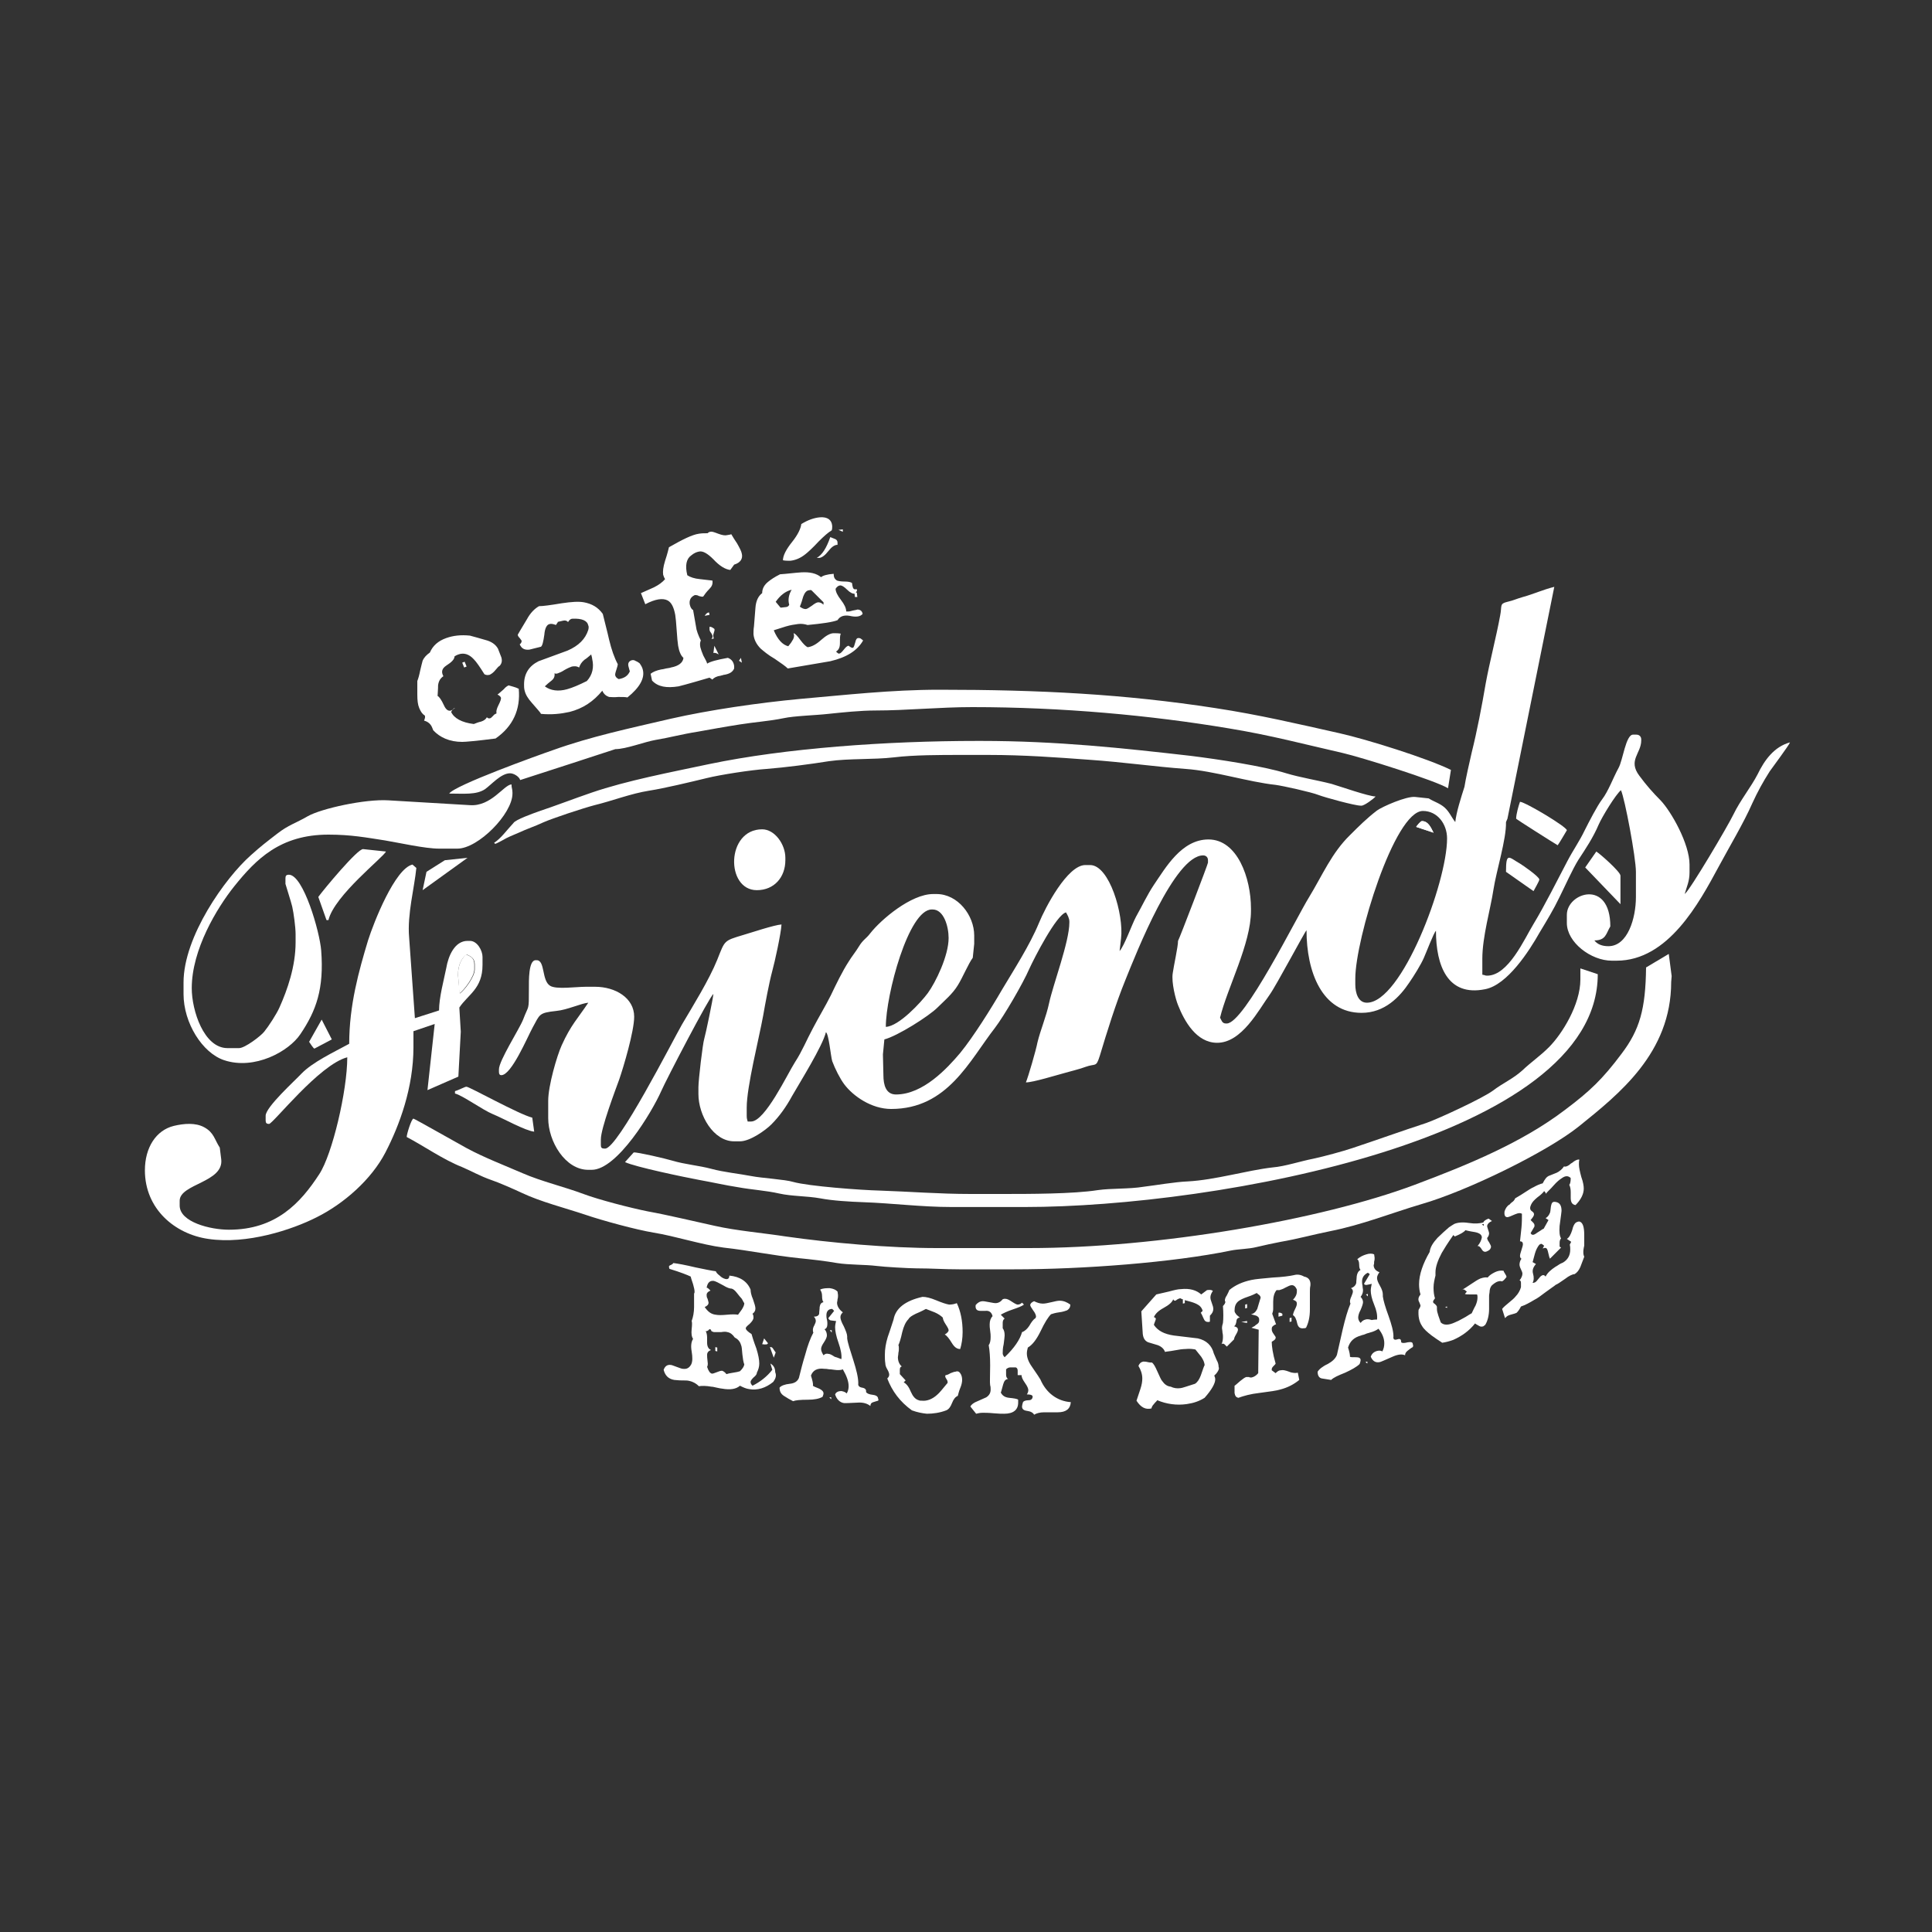 <?xml version="1.0" encoding="utf-8"?>
<!-- Generator: Adobe Illustrator 19.2.1, SVG Export Plug-In . SVG Version: 6.00 Build 0)  -->
<svg version="1.1" id="Layer_1" xmlns="http://www.w3.org/2000/svg" xmlns:xlink="http://www.w3.org/1999/xlink" x="0px" y="0px"
	 viewBox="0 0 400 400" style="enable-background:new 0 0 400 400;" xml:space="preserve">
<rect x="0" y="0" width="400" height="400" fill="#333333" stroke="none"/>
<style type="text/css">
	.st0{fill:#FFFFFF;}
</style>
<path class="st0" d="M159,278.1c-0.1,0.3-0.5,0.3-1.2,0.2l0.4-1.2L159,278.1L159,278.1z M160.6,280l-0.4,1.1l-0.8-2.2
	c0.1,0,0.1,0,0.2,0c0.2,0,0.4,0.2,0.5,0.4C160.4,279.8,160.6,280,160.6,280L160.6,280z M160.1,286.1c-1.6,1.3-3.3,1.8-5,1.5
	c-0.7-0.1-1.3-0.4-1.9-0.7c-0.8,0.7-2,0.9-3.7,0.6c-0.2,0-0.6-0.1-1.1-0.2c-0.5-0.1-0.8-0.2-1.1-0.2c-1.1-0.2-2-0.2-2.6-0.1
	c-0.5-0.5-1.1-0.9-2-1.1c-0.3-0.1-0.9-0.1-1.6-0.1c-0.7,0-1.2-0.1-1.5-0.1c-1.2-0.2-1.9-0.9-2.2-2.1c0.3-0.8,0.8-1.1,1.5-1
	c0.2,0,0.6,0.2,1.2,0.4s1,0.4,1.3,0.4c0.8,0.1,1.3-0.2,1.7-0.9c0.3-0.6,0.3-1.5,0.1-2.7c-0.2-1.1-0.1-2,0.3-2.6
	c-0.3-0.4-0.4-1.1-0.3-2c0.1-0.9,0.1-1.5,0-1.7c0.3-0.8,0.5-1.8,0.5-2.9c0-0.2,0-0.7,0-1.4c0-0.6,0-1,0-1.4c0.1-0.1,0.1-0.2,0.1-0.4
	c0-0.3-0.1-0.8-0.3-1.5c-0.3-0.9-0.5-1.5-0.5-1.6c-0.6-0.3-2.1-0.9-4.4-1.6c0-0.1-0.1-0.3-0.1-0.4c0-0.2,0.1-0.3,0.4-0.4
	c0.2-0.1,0.4-0.2,0.5-0.4c0.9,0.1,2.5,0.4,4.6,0.9c1.9,0.4,3.4,0.7,4.2,0.8c0.1,0.3,0.4,0.6,0.8,0.9c0.4,0.4,0.8,0.6,1.2,0.7
	c0.5,0.1,0.8-0.1,0.8-0.7c2.2,0.2,3.7,1.2,4.4,2.9c0,0.4,0.1,1.1,0.5,2c0.3,0.9,0.5,1.5,0.5,1.9c0,0.5-0.2,0.8-0.6,1.1
	c0.2,0.3,0.2,0.6,0.2,0.8c0,0.4-0.3,0.8-0.8,1.3c-0.5,0.4-0.8,0.7-0.8,0.9c0,0.3,0.4,0.7,1.2,1.2c0.1,0.4,0.4,1.4,1,3
	c0.4,1.3,0.6,2.3,0.6,3.1c0,0.7-0.2,1.3-0.5,1.9c0,0.3-0.2,0.6-0.7,1c-0.4,0.4-0.6,0.7-0.6,0.9c0,0.3,0.1,0.5,0.4,0.8
	c1.6-0.8,3-1.9,4.1-3.3l-0.4-1.3c0.7,0.4,1,1,1,1.8C160.8,284.8,160.6,285.4,160.1,286.1L160.1,286.1z M153.5,268.8
	c-0.1-0.1-0.4-0.4-1-1.2c-0.4-0.5-0.7-0.7-1-0.8c-0.4,0-1-0.2-1.8-0.7c-0.9-0.5-1.5-0.8-1.9-0.9c-0.8-0.1-1.3,0.3-1.5,1.4
	c0.2,0,0.4,0.2,0.8,0.6c-0.5,0.2-0.8,0.5-0.8,0.9c0,0.2,0,0.5,0.2,0.8c0.1,0.4,0.2,0.7,0.2,0.8c0,0.4-0.3,0.7-0.8,0.9
	c0.6,0.9,1.3,1.5,2.3,1.6c0.5,0.1,1.2,0.1,2.3,0c1-0.1,1.8-0.1,2.3,0c0.3-0.4,0.5-0.7,0.8-1.1c0.3-0.5,0.5-0.9,0.5-1.3
	C153.9,269.6,153.8,269.2,153.5,268.8L153.5,268.8z M154.1,282.5c-0.2-0.5-0.3-1.2-0.4-2.1c-0.1-1-0.1-1.6-0.3-2
	c-0.2-0.7-0.7-1.2-1.3-1.5c-0.4-0.6-0.9-1-1.5-1.1c-0.3-0.1-0.7-0.1-1.3,0c-0.6,0-1.1,0-1.4,0c-0.2,0-0.4-0.1-0.6-0.2
	c-0.1-0.3-0.2-0.4-0.3-0.4c-0.1,0-0.2,0-0.3,0.2c-0.2,0.1-0.3,0.2-0.4,0.2c-0.1,0-0.1,0-0.2,0c0.2,0.3,0.3,0.8,0.3,1.4
	c0,0.1,0,0.3,0,0.5c0,0.2,0,0.4,0,0.5c0,0.8,0.3,1.3,0.8,1.5c-0.5,0.2-0.8,0.5-0.8,1c0,0.3,0,0.7,0.1,1.4c0.1,0.6,0,0.9-0.1,1.1
	c0.3,0.9,0.6,1.3,1,1.4c0.2,0,0.5-0.1,1-0.3c0.5-0.2,0.8-0.3,1.1-0.3c0.3,0.1,0.6,0.3,0.9,0.7c0.3-0.1,0.7-0.2,1.4-0.3
	c0.7-0.1,1.1-0.2,1.4-0.3C153.7,283.4,154,283,154.1,282.5L154.1,282.5z M148.5,279.8l-0.4-0.1l0-0.8l0.4,0.1L148.5,279.8
	L148.5,279.8z M181.8,290c0,0-0.4,0.1-1,0.3c-0.4,0.1-0.6,0.4-0.6,0.8c-0.6-0.5-1.5-0.8-2.7-0.7c-1.6,0.1-2.5,0.1-2.7,0.1
	c-0.9-0.1-1.6-0.8-1.9-1.8c0.2-0.5,0.7-0.7,1.3-0.7c0.5,0.1,0.8,0.2,1.1,0.5c0.3-0.5,0.4-1,0.4-1.5c0-1-0.4-2.1-1.2-3.5
	c-0.4,0.2-1.1,0.2-1.8,0.1c-0.2,0-0.5-0.1-1-0.1c-0.5-0.1-0.8-0.1-1-0.1c-1.5-0.2-2.4,0.3-2.8,1.4c0.3,1,0.5,1.7,0.4,2.1
	c0.1,0.1,0.5,0.3,1.3,0.6c0.6,0.3,0.9,0.6,0.9,1c0,0.2-0.1,0.4-0.2,0.7c-0.7,0.4-1.7,0.6-3.1,0.6c-1.5,0-2.5,0.1-3,0.3
	c-0.6-0.3-1.3-0.7-1.9-1.1c-0.6-0.4-0.9-0.9-0.9-1.7c0.3-0.4,1.1-0.7,2.1-0.8c1-0.1,1.6-0.5,1.9-1.2c0.4-1.6,0.8-3.2,1.3-4.8
	c0.5-1.9,1.1-3.5,1.7-4.6c-0.1-0.2-0.1-0.4-0.1-0.6c0-0.2,0.1-0.6,0.3-0.9c0.2-0.4,0.3-0.7,0.3-0.9c0-0.3-0.1-0.6-0.4-0.9
	c0.6,0,1-0.2,1.1-0.6c0-0.5,0.1-0.9,0.1-1.4c0.1-0.6,0.3-0.9,0.8-1c-0.2-0.2-0.3-0.6-0.3-1.3c0-0.6-0.2-1-0.4-1.3
	c0.6-0.3,1.3-0.3,2-0.3c0.7,0.1,1.2,0.3,1.6,0.7c0,0.2,0.1,0.5,0.1,0.8c0,0.2,0,0.5-0.1,0.8c0,0.3-0.1,0.6-0.1,0.7
	c0,0.7,0.4,1.4,1.2,2c-0.3,0.3-0.5,0.6-0.5,1c0,0.4,0.2,1,0.7,1.9c0.4,0.9,0.7,1.6,0.7,2.1c0,0.1,0,0.3,0,0.4
	c0.1,0.9,0.6,2.4,1.3,4.6c0.6,1.9,1,3.5,1,4.7c-0.1,0.5,0.2,0.8,0.8,0.9c0.6,0.1,0.9,0.4,0.8,0.9c0.2,0.3,0.6,0.5,1.5,0.6
	c0.7,0.1,1,0.4,1,0.8C181.9,289.7,181.9,289.9,181.8,290L181.8,290z M172.1,289.7l-0.4-0.4l0.4,0L172.1,289.7L172.1,289.7z
	 M174.2,281.4c0.1-0.8-0.1-2-0.6-3.4c-0.5-1.4-0.7-2.5-0.7-3.2c0-0.4,0.1-0.9,0.2-1.3c0,0-0.3,0-0.9-0.1c-0.4,0-0.6-0.2-0.7-0.5
	l1.2-1.5l-0.4-0.4c-0.8,0-1.2,0.5-1.2,1.3c0,0.2,0,0.5,0.1,0.9s0.1,0.7,0.1,0.9c0,0.6-0.2,1-0.6,1.1c0.4,0.4,0.5,0.9,0.5,1.3
	c0,0.3-0.2,0.8-0.6,1.4c-0.4,0.6-0.6,1-0.6,1.4c0,0.4,0.2,0.8,0.5,1.3c0.3-0.3,0.6-0.4,1-0.3c0.3,0,0.7,0.2,1.3,0.6
	C173.5,281.1,173.9,281.3,174.2,281.4L174.2,281.4z M172.2,275.9l-0.4-0.5l0.4,0L172.2,275.9L172.2,275.9z M198.8,284.3
	c0.3,0.4,0.4,0.9,0.4,1.4c0,0.4-0.1,1-0.4,1.7c-0.3,0.7-0.4,1.3-0.5,1.6c-0.5,0.2-0.9,0.7-1.2,1.5c-0.3,0.8-0.7,1.3-1.2,1.5
	c-1.3,0.5-2.7,0.7-4,0.7c-1-0.1-2-0.3-3.1-0.7c-2.5-1.8-4.1-4-5.1-6.6c0.3-0.3,0.4-0.5,0.4-0.8c0-0.2-0.1-0.6-0.4-1.1
	c-0.3-0.5-0.4-0.9-0.4-1.2c-0.1-0.6-0.1-1.2-0.1-1.8c0-1.2,0.2-2.4,0.6-3.7c0.1-0.3,0.5-1.4,1.2-3.6c0.4-2.3,2.4-3.9,6-4.7
	c0.7,0,1.6,0.2,2.8,0.7c1.2,0.5,2.1,0.8,2.7,0.9c0.6,0,1.1-0.1,1.6-0.3c0.8,1.7,1.2,3.7,1.2,6c0,1.3-0.2,2.5-0.5,3.5
	c-0.7,0-1.2-0.4-1.7-1.2c-0.6-1-1.1-1.6-1.5-1.8c0.5-0.3,0.8-0.6,0.8-0.9c0-0.2-0.2-0.6-0.6-1.2c-0.4-0.6-0.6-1.1-0.6-1.4
	c-0.4-0.4-1-0.8-1.7-1.1c-0.6-0.2-1.2-0.5-1.8-0.7c-0.2,0.1-0.9,0.5-2.1,1c-0.8,0.4-1.3,0.7-1.5,1.1c-0.6,0.6-1,1.5-1.3,2.7
	c-0.3,1.4-0.6,2.3-0.8,2.7c0.1,0.2,0.1,0.4,0.1,0.7c0,0.2,0,0.5-0.1,0.9c0,0.4-0.1,0.7-0.1,0.9c0,0.8,0.3,1.5,0.8,1.9
	c-0.3,0.1-0.4,0.3-0.4,0.7c0,0.6,0,0.9,0,0.9l1.2,1.3l-0.4,0.4c0.6,0.3,1.1,1,1.5,2c0.4,0.9,0.9,1.5,1.6,1.7
	c0.2,0.1,0.4,0.1,0.7,0.1c1,0.1,2.1-0.3,3.1-1.2c0.5-0.4,1.2-1.3,2.2-2.5c0-0.2,0-0.4-0.2-0.7c-0.2-0.3-0.3-0.5-0.3-0.6
	c0-0.1,0-0.2,0.1-0.3c0.2,0,0.5-0.1,1-0.4c0.5-0.2,0.8-0.3,1-0.3C198.3,283.8,198.6,284,198.8,284.3L198.8,284.3z M221.7,290.3
	c-0.1,1.4-1,2.1-2.7,2.1c-0.3,0-0.7,0-1.4,0c-0.6,0-1.1,0-1.4,0c-0.9,0-1.6,0.2-2.1,0.5c-0.2-0.4-0.7-0.7-1.5-0.8
	c-0.7-0.1-1-0.4-1-0.9c0-0.2,0.1-0.6,0.2-0.9c0.1-0.2,0.5-0.4,1.2-0.4c0.5,0,0.8-0.3,0.8-0.8c-0.1-0.3-0.5-0.4-1.2-0.4
	c0.2-0.3,0.3-0.6,0.3-0.9c0-0.3-0.2-0.8-0.7-1.5c-0.5-0.7-0.7-1.2-0.7-1.6l-0.8,0c0,0.2,0-0.1,0-0.9c0-0.3-0.1-0.6-0.4-0.7
	c0.2,0-0.1,0-1.1,0c-0.4,0-0.7,0.2-0.9,0.4c0,0.4,0,0.7,0,1.1c0,0.4,0.1,0.7,0.4,0.9l0.4,0c-0.1,0-0.2,0-0.3,0
	c-0.6,0-0.9,0.4-1.1,1.1c-0.3,1-0.4,1.6-0.5,1.7c0.3,0.6,0.8,1,1.7,1.1c1,0.1,1.7,0.2,1.9,0.4c0,0.2,0,0.4,0,0.6
	c0,1.5-1,2.3-2.9,2.3c-0.5,0-1.2,0-2.2-0.1c-1-0.1-1.8-0.1-2.2-0.1c-0.6,0-1,0.1-1.4,0.2l-1.2-1.5c0.2-0.4,0.7-0.8,1.5-1.1
	c1.1-0.5,1.6-0.7,1.8-0.8c0.6-0.4,0.9-0.9,0.9-1.6c0-0.3,0-0.6-0.1-0.9c-0.1-0.6,0-2,0-4.1c0-1.7-0.1-3.1-0.3-4.2
	c0.3-0.4,0.4-1,0.4-1.7c0-0.3,0-0.7-0.1-1.3c-0.1-0.6-0.1-1-0.1-1.3c0-0.7,0.2-1.3,0.6-1.7c-0.2-0.8-0.7-1.2-1.5-1.1
	c-0.1,0-0.3,0-0.5,0c-0.2,0-0.4,0-0.5,0c-0.8,0-1.1-0.4-1-1.2c0.4-0.5,0.9-0.8,1.5-0.8c0.3,0,0.7,0.1,1.3,0.2c0.6,0.1,1,0.2,1.3,0.2
	c0.6,0,1.1-0.3,1.5-0.8c0.2-0.1,0.3-0.1,0.5-0.1c0.4,0,0.8,0.2,1.4,0.6c0.6,0.4,1,0.6,1.2,0.6c0.3,0,0.6-0.1,0.9-0.4l0.4,0.4
	c-0.4,0.3-1.1,0.6-2.3,1s-2,0.8-2.5,1.1l0.8,0.8c-0.3,0.2-0.4,0.5-0.4,0.9c0,0.4,0,0.7,0,1.1c0.3,0.4,0.4,0.9,0.4,1.5
	c0,0.3-0.1,0.9-0.2,1.8c-0.2,0.8-0.2,1.5-0.2,1.9c0,0.2,0.1,0.5,0.4,0.8c2-1.9,3.2-3.7,3.6-5.2c0.6-0.2,1.1-0.7,1.5-1.3
	c0.4-0.7,0.8-1.3,1.3-1.6c0-0.1,0.1-0.2,0.1-0.3c0-0.3-0.2-0.8-0.6-1.3c-0.4-0.6-0.6-0.9-0.6-1.1c0-0.3,0.3-0.6,0.8-0.8
	c0.6,0.3,1.2,0.5,1.8,0.5c0.4,0,1-0.1,1.8-0.3c0.8-0.2,1.3-0.3,1.7-0.3c0.8,0,1.5,0.3,2.2,0.8c0,0.5-0.2,0.9-0.7,1.2
	c-0.3,0.1-0.8,0.3-1.6,0.4c-0.8,0.1-1.4,0.3-1.7,0.4c-0.6,0.6-1.3,1.7-2.2,3.6c-0.8,1.6-1.6,2.7-2.6,3.3c-0.1,0.4-0.2,0.8-0.2,1.2
	c0,0.8,0.3,1.7,1,2.7c1.1,1.6,1.7,2.5,1.8,2.7C216.6,288.4,218.9,290.1,221.7,290.3L221.7,290.3z M245.3,269.8l-0.4,0.1l0-0.8
	l0.4-0.1L245.3,269.8L245.3,269.8z M251.8,284.4l-0.4,0.4c0.1,0.2,0.2,0.5,0.2,0.8c0,0.8-0.7,2.1-2.2,3.8c-1.1,0.7-2.3,1.1-3.7,1.3
	c-2.1,0.3-4.2,0-6.1-0.8c-0.2,0.3-0.5,0.5-0.7,0.8c-0.3,0.3-0.5,0.7-0.5,0.9c-1.2,0.3-2.2-0.2-3.1-1.6c0.3-0.8,0.5-1.6,0.8-2.4
	c0.3-0.9,0.4-1.6,0.4-2.2c0-0.9-0.3-1.8-0.8-2.6c0.2-0.5,0.5-0.8,1-0.9c0.2,0,0.5,0,0.9,0.1c0.4,0.1,0.7,0.1,0.9,0.1
	c0.4,0.3,0.7,0.9,1.1,1.8c0.5,1.1,0.8,1.8,1,2c0.5,0.7,1,1.1,1.8,1.2c0.6,0.3,1.3,0.4,2,0.3c0.3,0,1.4-0.4,3-0.9
	c0.5-0.3,0.9-0.9,1.2-1.7c0.5-1.4,0.7-2.1,0.8-2.1c0-0.6-0.3-1.2-0.7-1.8c-0.4-0.5-0.8-1-1.2-1.5c-0.5-0.1-1.2-0.2-2.1-0.1
	c-0.5,0-1.3,0.1-2.3,0.3c-1,0.2-1.6,0.2-1.9,0.3c-0.2-0.6-0.7-1.1-1.5-1.4c-0.7-0.2-1.3-0.4-2-0.6c-0.7-0.3-1-0.9-1.1-1.7l-0.3-4.7
	l3.1-3.5c0.5-0.1,1.3-0.3,2.6-0.6c1.1-0.3,1.9-0.5,2.5-0.5c1.8-0.2,3.2,0.2,4.2,1.1l1.2-0.9c0.7-0.1,1.1,0,1.2,0.2
	c-0.3,0.4-0.5,0.9-0.5,1.3c0,0.3,0.1,0.7,0.3,1.2c0.2,0.5,0.3,0.9,0.3,1.2c0,0.5-0.2,0.9-0.7,1.4l0,1.2c-0.1,0.1-0.2,0.1-0.4,0.1
	c-0.4,0-0.7-0.2-0.9-0.7c-0.3-0.7-0.5-1.1-0.6-1.2l0.4-0.4c-0.2-0.7-0.6-1.1-1.2-1.4c-0.4-0.2-0.9-0.4-1.7-0.6
	c-0.8-0.2-1.4-0.4-1.7-0.6c-0.2,0-0.4,0.1-0.6,0.2c-0.3,0.2-0.4,0.3-0.5,0.3c-0.2,0-0.3-0.1-0.4-0.3c-0.2,0.6-0.9,1.2-2,1.8
	c-1.1,0.6-1.7,1.2-2,1.9c0.3,0.1,0.4,0.2,0.4,0.4c0,0.1-0.1,0.3-0.2,0.6c-0.1,0.3-0.2,0.5-0.2,0.6c0.8,1.2,2.1,1.9,4.1,2.2
	c1.7,0.2,3.3,0.4,5,0.6c1.8,0.4,2.9,1.5,3.3,3.1c0.1,0.2,0.3,0.7,0.6,1.4c0.3,0.5,0.4,1,0.4,1.4
	C252.5,283.4,252.2,283.9,251.8,284.4L251.8,284.4z M267.4,273.6l-0.4,0.1l0-0.8l0.4-0.1L267.4,273.6L267.4,273.6z M265.5,272.4
	l-0.8,0.2l0-0.8c0.2-0.1,0.5,0,0.8,0.2L265.5,272.4L265.5,272.4z M258.2,270.8l-0.4,0.1l0-0.8l0.4-0.1L258.2,270.8L258.2,270.8z
	 M271.3,266.2c-0.1,0.4-0.1,0.9-0.1,1.4c0,0.4,0,1,0,1.7c0,0.8,0,1.4,0,1.8c0,1.6-0.3,2.8-0.8,3.8c-0.2,0.1-0.3,0.1-0.5,0.1
	c-0.7,0.1-1.1-0.2-1.3-0.9c-0.2-1-0.5-1.6-0.9-1.8c0-0.2,0.1-0.6,0.4-1.2c0.3-0.6,0.4-0.9,0.4-1.2c0-0.4-0.2-0.6-0.8-0.8
	c0.5-0.5,0.8-1.1,0.8-1.7c0-0.1,0-0.3,0-0.4c-0.3-0.7-0.7-1-1.2-0.9c-0.2,0-0.6,0.2-1.2,0.5c-0.5,0.3-0.9,0.4-1.2,0.5
	c-0.2,0-0.4,0-0.6,0c-0.5,0.6-0.7,1.4-0.7,2.4c0,0.2,0,0.4,0,0.8c0,0.3,0,0.6,0,0.7c0,0.4-0.1,0.7-0.2,1l0.8,2.2
	c-0.2,0-0.5,0.2-0.8,0.5c-0.1,0.2-0.1,0.4-0.1,0.5c0,0.3,0.1,0.6,0.4,1c0.3,0.4,0.5,0.7,0.4,0.8c0,0.3-0.3,0.5-0.8,0.8
	c0,0.9,0.2,2.4,0.8,4.5c0,0.1-0.2,0.3-0.5,0.6c-0.2,0.2-0.3,0.4-0.3,0.6c0,0.1,0,0.1,0,0.2l0.8,0.6c0.4-0.4,0.7-0.6,1.1-0.6
	c0.4-0.1,0.9,0,1.7,0.3c0.7,0.3,1.4,0.3,1.8,0.2l0.3,1.5c-1.1,0.9-2.4,1.6-4,2c-0.6,0.2-2,0.4-4.3,0.7c-1.8,0.2-3.2,0.6-4.3,1
	c-0.5-0.1-0.7-0.4-0.8-1c0-0.5,0-1,0-1.5c0.2-0.1,0.6-0.5,1.2-1c0.5-0.4,0.9-0.7,1.2-0.8c0.2,0,0.4,0,0.6,0c0.1,0.1,0.3,0.1,0.5,0.1
	c0.5-0.1,1-0.4,1.4-0.9l0.1-9l-1.5-0.4c0.5-0.3,0.8-0.4,0.8-0.5c0.3-0.2,0.6-0.4,0.7-0.6c0.1-0.2,0.1-0.4,0.1-0.6
	c0-0.4-0.2-0.6-0.6-0.8c-0.4-0.1-0.7-0.2-1.1-0.3c0.6-0.1,1-0.5,1.3-1.1c0.2-0.7,0.4-1.3,0.6-2c0-0.1,0.1-0.2,0.1-0.3
	c0-0.2-0.1-0.4-0.3-0.6c-0.2-0.1-0.4-0.3-0.5-0.4c-0.4,0.2-1,0.5-1.9,0.8c-0.9,0.3-1.5,0.6-1.9,0.9c-0.6,0.5-0.8,1.1-0.8,2
	c0,0.3,0.2,0.5,0.4,0.8c0.2,0.2,0.5,0.4,0.7,0.6c-0.4,0-0.7,0.3-0.7,0.7c-0.1,0.6-0.2,0.9-0.5,1.1c0.5,0.1,0.8,0.3,0.8,0.7
	c0,0.2-0.1,0.5-0.4,1c-0.3,0.5-0.4,0.8-0.4,1l-1.5,1.5c0,0-0.2-0.2-0.4-0.4c-0.2-0.2-0.3-0.2-0.5-0.2c-0.1,0-0.1,0-0.2,0.1
	c0.2-0.4,0.3-0.9,0.3-1.5c0-0.2,0-0.5-0.1-0.9c0-0.4-0.1-0.7-0.1-0.9c0-0.4,0.1-0.8,0.2-1.1c0.1-0.9,0.1-2.1,0-3.5
	c0.4-0.4,0.5-0.7,0.5-0.9c-0.1-0.1-0.1-0.2-0.1-0.3c0-0.2,0.1-0.6,0.4-1c0.3-0.6,0.5-1,0.5-1.1c1.2-1,2.7-1.7,4.6-2.1
	c0.9-0.2,2.4-0.3,4.4-0.5c2-0.1,3.5-0.3,4.4-0.5c0.7-0.2,1.4-0.1,2.1,0.3C271.1,264.5,271.4,265.3,271.3,266.2L271.3,266.2z
	 M258.2,273.9l-1.2-0.2l1.2-0.2L258.2,273.9L258.2,273.9z M292.5,278.9c0,0-0.4,0.2-1,0.7c-0.4,0.3-0.6,0.6-0.6,1
	c-0.6-0.3-1.5-0.2-2.6,0.3c-1.6,0.7-2.5,1.1-2.6,1.1c-0.9,0.2-1.5-0.2-1.9-1.1c0.2-0.6,0.6-1,1.3-1.2c0.4-0.1,0.8-0.1,1.1,0.1
	c0.3-0.6,0.4-1.1,0.4-1.7c0-1-0.4-2-1.2-3c-0.4,0.3-1,0.6-1.8,0.8c-0.2,0.1-0.5,0.1-0.9,0.3s-0.8,0.2-0.9,0.3
	c-1.5,0.4-2.3,1.2-2.7,2.5c0.3,0.9,0.4,1.5,0.4,1.9c0.1,0.1,0.5,0.1,1.3,0.1c0.6,0,0.9,0.2,0.9,0.6c0,0.2-0.1,0.5-0.2,0.8
	c-0.6,0.6-1.7,1.2-3,1.8c-1.5,0.6-2.4,1-2.9,1.5c-0.6-0.1-1.2-0.2-1.9-0.3c-0.6-0.1-0.9-0.6-0.9-1.4c0.3-0.5,1-1.1,2.1-1.6
	c0.9-0.5,1.6-1.1,1.9-1.9c0.4-1.8,0.8-3.6,1.2-5.3c0.5-2.1,1-3.9,1.6-5.3c-0.1-0.2-0.1-0.3-0.1-0.5c0-0.2,0.1-0.6,0.3-1
	c0.2-0.5,0.3-0.8,0.3-1c0-0.3-0.1-0.5-0.4-0.7c0.6-0.2,1-0.6,1.1-1.1c0-0.5,0.1-1,0.1-1.4c0.1-0.6,0.3-1,0.8-1.3
	c-0.2-0.1-0.3-0.5-0.3-1.1c0-0.6-0.2-1-0.4-1.1c0.6-0.5,1.2-0.8,1.9-1c0.6-0.2,1.2-0.2,1.6,0c0,0.2,0.1,0.5,0.1,0.7
	c0,0.2,0,0.5-0.1,0.8c0,0.3,0,0.6-0.1,0.7c0,0.7,0.4,1.2,1.2,1.5c-0.3,0.4-0.5,0.8-0.5,1.2c0,0.4,0.2,0.9,0.6,1.6
	c0.4,0.7,0.6,1.3,0.6,1.8c0,0.1,0,0.3,0,0.4c0.1,0.8,0.5,2.2,1.2,4.1c0.6,1.7,1,3.1,1,4.2c-0.1,0.6,0.2,0.8,0.8,0.6
	c0.6-0.2,0.8,0,0.8,0.6c0.2,0.2,0.6,0.2,1.4,0c0.7-0.1,1,0,1,0.4C292.6,278.5,292.6,278.7,292.5,278.9L292.5,278.9z M283.1,282.3
	l-0.4-0.3l0.4-0.1L283.1,282.3L283.1,282.3z M285.1,273.2c0.1-0.9-0.1-1.9-0.6-3.1c-0.5-1.2-0.7-2.2-0.7-2.9c0-0.4,0.1-0.9,0.2-1.4
	c0,0-0.3,0.1-0.9,0.2c-0.3,0.1-0.6,0-0.7-0.2l1.2-2l-0.4-0.3c-0.8,0.4-1.2,1-1.2,1.8c0,0.2,0,0.5,0.1,0.9c0,0.4,0.1,0.7,0.1,0.9
	c0,0.6-0.2,1-0.5,1.4c0.3,0.3,0.5,0.7,0.5,1.1c0,0.3-0.2,0.9-0.5,1.6c-0.4,0.7-0.5,1.3-0.5,1.6c0,0.4,0.2,0.8,0.5,1.1
	c0.3-0.4,0.6-0.6,1-0.7c0.3-0.1,0.7-0.1,1.3,0.1C284.5,273.2,284.9,273.2,285.1,273.2L285.1,273.2z M283.2,268.4l-0.4-0.4l0.4-0.1
	L283.2,268.4L283.2,268.4z"/>
<path class="st0" d="M311,265.3c-0.3-0.1-0.6-0.1-1.1,0.1c-0.4,0.2-0.8,0.5-1.1,0.8c-0.3,0.4-0.4,0.9-0.4,1.3c0,0.2-0.1,0.5-0.1,0.8
	c0,0.3,0,0.7,0,1.3c0,0.6,0,1.1,0,1.4c0,1.3-0.3,2.5-0.8,3.3c-0.1,0.1-0.3,0.2-0.4,0.3c-0.3,0.1-0.6,0.1-0.9-0.1s-0.6-0.3-0.8-0.5
	c-1.2,1.5-2.7,2.6-4.5,3.4c-0.8,0.3-1.6,0.5-2.3,0.6c-0.8-0.5-1.5-1-2.2-1.5c-0.9-0.7-1.6-1.3-2-2c-0.6-0.9-0.8-2-0.7-3.3
	c0.2-0.3,0.4-0.7,0.4-0.9c0,0-0.1-0.4-0.4-1c-0.1-0.4,0-0.8,0.4-1.3c-0.2-0.6-0.3-1.4-0.3-2.1c0-2,0.8-4.3,2.2-6.7
	c0.1-1,0.7-1.9,1.6-2.9c0.8-0.8,1.6-1.5,2.4-2.2c0.4-0.3,0.8-0.5,1.1-0.7c0.7-0.3,1.7-0.4,3-0.2c1.3,0.2,2.3,0.1,3-0.1
	c0.1-0.3,0.5-0.6,1.1-0.8l0.7,0.5c-0.7,0.3-1,0.7-1,1.1c0,0.1,0.1,0.4,0.2,0.7c0.1,0.3,0.2,0.6,0.2,0.7c0,0.3-0.1,0.7-0.4,1
	c0,0.2,0.1,0.5,0.4,0.9c0.2,0.4,0.4,0.7,0.4,0.9c0,0.3-0.2,0.7-0.7,0.9c-0.5,0.3-0.9,0.2-1.2-0.3c-0.3-0.5-0.6-0.8-0.9-0.7
	c0.6-0.7,0.8-1.3,0.9-1.8c0-0.5-0.4-0.9-1.4-1.1c-1.3-0.2-2-0.4-2-0.4c-0.3,0.4-1,0.8-2.2,1.3l-0.3-0.3c-1.2,1.7-2,3-2.4,3.7
	c-0.8,1.5-1.3,2.9-1.3,4c0,0.2,0,0.5,0,0.7c-0.2,0.8-0.4,1.6-0.4,2.5c0,0.9,0.1,1.6,0.3,2.2c-0.2,0.3-0.4,0.5-0.4,0.7
	c0,0.2,0.1,0.3,0.4,0.5c0.2,0.2,0.4,0.4,0.4,0.6c0,0.1,0,0.3,0,0.4c0,0.4,0.1,0.8,0.3,1.4c0.3,0.8,0.4,1.2,0.5,1.4
	c0.6,0.6,1.6,0.6,2.9,0c0.5-0.2,1.1-0.5,1.8-0.9c0.6-0.3,1.1-0.7,1.7-1c0.3-0.6,0.5-1.1,0.8-1.6c0.3-0.7,0.4-1.2,0.4-1.7
	c0-0.2,0-0.4-0.1-0.6c-0.2,0-0.6,0-1.3,0c-0.6,0-1,0-1.2-0.1l0.4-0.5c0,0-0.2-0.1-0.4-0.3c-0.1-0.1-0.3-0.2-0.5-0.1
	c-0.1,0-0.1,0.1-0.2,0.1c0.4-0.2,1-0.6,1.9-1.2c0.9-0.6,1.5-1,2-1.2c0.6-0.2,1.1-0.3,1.5-0.2c0.4-0.5,0.9-0.8,1.5-1.1
	c0.6-0.3,1.2-0.4,1.8-0.3c0,0.1,0.1,0.3,0.3,0.6c0.2,0.3,0.3,0.5,0.3,0.7C311.7,264.6,311.5,265,311,265.3L311,265.3z M299.6,270.8
	l-0.4-0.2l0.4-0.1L299.6,270.8L299.6,270.8z M307.2,253.8l0-0.4l-0.4,0.1L307.2,253.8L307.2,253.8z M328,260.2
	c-0.3,0.7-0.5,1.4-0.8,2.1c-0.3,0.7-0.7,1.2-1.2,1.5c-0.4,0-1.1,0.3-2,1c-1,0.7-1.6,1.1-1.9,1.2c-0.2,0.2-1,0.7-2.2,1.6
	c-0.9,0.7-1.6,1.2-2.2,1.5c-1,0.6-1.9,1.1-2.8,1.4c-0.3,0.6-0.6,1-0.9,1.3c-0.2,0.1-0.5,0.2-0.9,0.3c-0.4,0.1-0.7,0.2-0.9,0.3
	c-0.2,0.1-0.4,0.3-0.6,0.5l-0.6-1.9c0.3-0.4,0.8-0.8,1.4-1.3c0.6-0.5,1.1-0.9,1.4-1.3c0.5-0.5,0.9-1.2,1.1-1.9c0,0.2,0-0.1,0-0.9
	c0-0.3-0.1-0.5-0.3-0.5c0.4-0.5,0.6-1,0.6-1.4c0-0.2-0.1-0.5-0.3-0.9c-0.2-0.4-0.3-0.7-0.3-1c0-0.3,0.1-0.8,0.4-1.2
	c-0.2-0.1-0.3-0.3-0.3-0.6c0-0.2,0.1-0.6,0.3-1.2c0.2-0.6,0.3-1,0.3-1.2c0-0.4-0.2-0.6-0.6-0.6c0.1-0.9,0.2-1.9,0.3-2.8
	c0.1-1,0.1-2,0.1-2.9c-0.3-0.2-0.7-0.2-1.4,0.1c-0.9,0.4-1.4,0.6-1.6,0.6c-0.5,0-0.7-0.4-0.6-1.2c0.2-0.6,0.5-1.1,1-1.4
	c0.1,0,0.1-0.1,0.2-0.2c0.1-0.1,0.2-0.1,0.2-0.2c0.4-0.2,0.7-0.6,0.8-0.9c0.3-0.2,0.9-0.5,1.8-1.1c0.8-0.5,1.5-1,2-1.2
	c0.7-0.4,1.4-0.7,1.9-0.8c0.4-0.8,0.8-1.4,1.4-1.6c0.5-0.2,1-0.4,1.5-0.6c0.6-0.3,1.1-0.7,1.5-1.3c0.3,0.1,0.7,0,1.2-0.4
	c0.1-0.1,0.2-0.2,0.4-0.3c0.2-0.1,0.3-0.2,0.4-0.3c0.6-0.4,1-0.5,1.2-0.4c-0.1,0.3-0.1,0.6-0.1,1c0,0.6,0.2,1.5,0.5,2.6
	c0.4,1.1,0.5,1.9,0.5,2.4c0,1.1-0.6,2.3-1.7,3.4c-0.7-0.1-1-0.6-1-1.5c0-0.1,0-0.3,0-0.6c0-0.3,0-0.5,0-0.6c0-0.6-0.1-1.1-0.3-1.5
	c0.2-0.2,0.3-0.7,0.3-1.4c-0.5-0.5-1.1-0.5-1.8,0c-0.5,0.3-1.1,0.8-1.8,1.6c-0.5,0.6-1.1,1.1-1.6,1.7c0.1-0.2-0.1-0.4-0.3-0.6
	c-0.2,0.3-0.7,0.8-1.4,1.3c-0.6,0.5-1.1,1-1.3,1.5c-0.1,0.2-0.2,0.5-0.2,0.7c0,0.3,0.1,0.5,0.4,0.7c0.3,0.2,0.4,0.4,0.4,0.6
	c0,0.3-0.2,0.6-0.7,1.2c0.1,0.1,0.2,0.2,0.5,0.5c0.2,0.2,0.3,0.4,0.3,0.6c0,0.1,0,0.3-0.1,0.4l-0.7,1.2c0.2,0.4,0.5,0.5,1.1,0.1
	c0.1-0.1,0.3-0.2,0.6-0.4c0.3-0.2,0.5-0.3,0.6-0.4c0.2-0.1,0.3-0.2,0.4-0.2l1-1.8l-0.6-0.4c0.4-0.2,0.7-0.6,0.9-1.1
	c0.1-0.2,0.1-0.6,0.2-1.3c0.1-0.5,0.2-0.8,0.4-0.9c0.2-0.1,0.4-0.1,0.8,0c0.7,0.2,1,0.8,1,1.8c0,0-0.1,1-0.4,3.1
	c-0.1,1.3,0,2.1,0.3,2.6c-0.2,0.2-0.3,0.5-0.3,0.9c0,0.6,0,0.9,0,0.8l0.3,0.2l-2.3,2.3c-0.1-0.2-0.2-0.5-0.3-1
	c-0.1-0.5-0.2-0.8-0.3-1c-0.2-0.3-0.5-0.3-0.9-0.1l0.3-0.6c0,0-0.2-0.1-0.4-0.3c-0.2-0.1-0.3-0.1-0.4,0c-0.1,0-0.1,0.1-0.2,0.1
	c-0.4,0.5-0.7,1.1-0.9,1.8c-0.3,1-0.4,1.6-0.5,1.8l0.7,0.4c-0.6,0.7-0.8,1.3-0.6,2c0.2,0.7,0.2,1.4-0.1,1.9c0.2,0,0.3,0,0.5-0.1
	c0.2-0.1,0.4-0.3,0.7-0.7c0.3-0.4,0.5-0.6,0.7-0.7c0.3-0.2,0.6-0.1,0.8,0.2c0.4-0.8,1.1-1.4,2-2c0.2-0.1,0.5-0.3,0.8-0.5
	c0.3-0.2,0.6-0.3,0.8-0.4c1-0.6,1.5-1.5,1.5-2.7c0-0.3,0-0.6-0.1-1l0.3-0.6l-0.9-0.6c0.5-0.3,0.8-0.9,1.1-1.8
	c0.2-0.9,0.5-1.4,0.8-1.6c0.2-0.1,0.4-0.2,0.7-0.2c0.7,0.2,1,1.1,1,2.8c0,0.2,0,0.6,0,1.1c0,0.5,0,0.8,0,1.1
	C327.7,259.1,327.8,259.8,328,260.2L328,260.2z"/>
<path class="st0" d="M96.6,138l-0.5,0.2l-0.4-1l0.5-0.2L96.6,138L96.6,138z M107.4,142.6c0.4,4.3-1.2,7.8-4.8,10.3
	c-3.9,0.5-6.2,0.7-6.9,0.7c-2.6,0-4.6-0.9-6-2.4c-0.1-0.2-0.1-0.3-0.2-0.5c-0.3-0.8-0.9-1.3-1.7-1.5c0.2-0.5,0.3-0.9,0.1-1.1
	c-0.5-0.3-0.8-0.8-1.1-1.5c-0.3-0.7-0.4-1.6-0.4-2.8c0-0.9,0-1.8,0-2.8c0.2-0.5,0.4-1.2,0.6-2.2c0.2-0.9,0.4-1.6,0.5-2
	c0.3-0.7,0.8-1.2,1.5-1.7c0.6-1.4,1.7-2.4,3.4-3c1.4-0.5,3-0.7,4.9-0.5c1.1,0.3,2.2,0.6,3.2,0.9c1.2,0.3,2.1,0.9,2.6,1.8
	c0.2,0.6,0.5,1.2,0.7,1.8c0.2,0.7,0.1,1.3-0.4,1.8c-0.1,0-0.4,0.3-0.8,0.8c-0.4,0.5-0.8,0.8-1.2,1c-0.4,0.1-0.7,0.1-1.1-0.1
	c-1-1.6-1.7-2.6-2.2-3.1c-1-1.1-2.1-1.4-3.2-1c-0.3,0.1-0.5,0.2-0.8,0.4c0,0.6-0.6,1.2-1.7,1.9c-0.9,0.6-1.1,1.3-0.6,2.2
	c-0.6,0.4-1,1-1.1,1.9c0,0,0,0.8-0.1,2.2c0.3,0.1,0.8,0.8,1.3,1.9c0.4,0.9,0.9,1.3,1.5,1.1c0.2-0.1,0.5-0.3,0.8-0.5
	c-0.3,0-0.5,0.3-0.8,0.8c0.6,1.3,2.2,2.2,4.7,2.5c0.5-0.2,1-0.4,1.5-0.5c0.6-0.2,1-0.5,1.2-0.9c0.2,0.2,0.4,0.3,0.7,0.2
	c0.1,0,0.3-0.2,0.6-0.5c0.2-0.3,0.5-0.4,0.7-0.5c-0.1-0.4,0-0.9,0.4-1.7c0.4-0.8,0.6-1.3,0.5-1.6c-0.1-0.2-0.3-0.4-0.7-0.6
	c0.3-0.2,0.7-0.6,1.3-1.1c0.4-0.5,0.8-0.7,1-0.8C105.9,142.1,106.6,142.2,107.4,142.6L107.4,142.6z M132.4,137.3
	c0.3,0.4,0.6,0.9,0.7,1.4c0.4,1.7-0.6,3.6-3.2,5.7c-0.4-0.1-1-0.1-1.9-0.1c-0.9,0.1-1.5,0-1.9,0c-0.6-0.2-1.1-0.6-1.4-1.3
	c-1.8,2.2-4,3.7-6.8,4.4c-1.8,0.4-3.7,0.6-5.9,0.4c-0.1-0.3-0.8-1-1.9-2.3c-0.8-0.9-1.3-1.7-1.5-2.6c-0.1-0.4-0.1-0.8-0.1-1.2
	c0-2.2,1-3.8,3-4.8c2-0.7,4-1.5,6-2.2c2.3-1,3.7-2.4,4.3-4.3c0.1-0.4,0.1-0.7,0-0.9c-0.2-1-1.3-1.5-3.3-1.4c-0.3,0-0.6,0.2-0.9,0.7
	c-0.2-0.3-0.6-0.4-1-0.3c-1,0.2-1.3,0.3-1.1,0.3l-0.4,0.6c-0.5-0.2-1-0.3-1.3-0.2c-0.6,0.1-1,0.9-1.1,2.2c-0.2,1.4-0.4,2.3-0.7,2.5
	c-0.8,0.2-1.6,0.4-2.4,0.6c-1,0.1-1.6-0.2-2-1.1c0.3-0.2,0.4-0.5,0.4-0.7c0-0.1-0.2-0.3-0.4-0.6c-0.3-0.3-0.4-0.5-0.4-0.7
	c0.1-0.2,0.7-1.2,1.9-3.2c0.7-1.3,1.6-2.2,2.5-2.7c0.8,0,2.3-0.2,4.7-0.6c2-0.3,3.5-0.4,4.6-0.2c1.6,0.3,2.9,1,3.9,2.4
	c0.4,1.7,0.9,3.5,1.3,5.3c0.5,2.1,1.1,3.8,1.8,5.1c0,0.2-0.1,0.6-0.3,1.2c-0.2,0.6-0.3,1-0.2,1.2c0.1,0.3,0.3,0.5,0.7,0.7
	c1.2-0.2,1.9-0.7,2.3-1.6c0,0-0.1-0.3-0.3-1.1c-0.1-0.4,0-0.8,0.3-1c0.1-0.1,0.3-0.2,0.4-0.2c0.3-0.1,0.6,0,0.9,0.2
	C131.8,136.9,132.1,137.1,132.4,137.3L132.4,137.3z M122.4,135.5c-0.5,0.4-0.9,0.8-1.4,1.1c-0.6,0.5-0.9,1-1.1,1.6
	c-0.5-0.3-0.9-0.3-1.5-0.2c-0.3,0.1-0.8,0.3-1.5,0.7c-0.6,0.4-1.1,0.6-1.4,0.7c-0.2,0.1-0.5,0.1-0.7,0c0.1,0.6-0.1,1.1-0.6,1.5
	c-0.5,0.4-1,0.8-1.4,1.2c1.2,0.9,2.8,1.1,4.6,0.6c1.1-0.3,2.5-0.9,4.1-1.7c1.2-1.3,1.5-2.9,1.1-4.6
	C122.6,136.2,122.5,135.9,122.4,135.5L122.4,135.5z M146.9,127.3l-1,0.2c0.3-0.5,0.6-0.7,0.9-0.7L146.9,127.3L146.9,127.3z
	 M151.4,110.6c0.4,0.7,0.8,1.3,1.2,1.9c0.5,0.9,0.9,1.6,1,2.2c0.2,1-0.3,1.8-1.6,2.2l-0.8,1.1c-1-0.1-2.2-0.8-3.5-2.2
	c-1.2-1.2-2.2-1.8-3-1.6c-0.5,0.1-1,0.3-1.6,0.8c-1,0.7-1.3,2.1-0.8,4.1c0.6,0.4,1.5,0.7,2.6,0.8c1.7,0.2,2.6,0.3,2.6,0.3
	c0.1,0.7-0.1,1.2-0.6,1.7c-0.7,0.7-1.1,1.3-1.3,1.6c-0.2,0.1-0.5,0-0.9-0.1c-0.3-0.2-0.6-0.2-0.8-0.2c-0.1,0-0.2,0.1-0.4,0.2
	c-0.6,0.4-0.8,1-0.7,1.7c0.1,0.5,0.3,1,0.7,1.2c0.8,4.6,1,5.6,0.5,3.1c0.2,1.2,0.6,2.2,1.1,3.2c-0.2,0.4-0.2,0.9-0.1,1.4
	c0.1,0.4,0.3,1,0.6,1.7c0.5,0.9,0.8,1.5,0.8,1.7c0.6-0.4,2-0.8,4.3-1.2c0.8,0.3,1.2,0.9,1.3,1.7c0,0.1,0,0.3,0,0.5
	c-0.3,0.7-0.9,1.1-2,1.3c-0.1,0-0.2,0-0.4,0.1c-0.2,0-0.3,0.1-0.4,0.1c-0.8,0.1-1.4,0.4-1.7,0.8l-0.6-0.4c-0.4,0.1-1.4,0.4-3.1,0.9
	c-1.4,0.4-2.5,0.7-3.3,0.9c-2.5,0.4-4.3,0.1-5.5-1.2l-0.3-1.4c0.5-0.4,1.2-0.7,2.2-0.9c0.2,0,0.6-0.1,1-0.2c0.5-0.1,0.8-0.1,1-0.2
	c1.6-0.3,2.5-1,2.6-2c-0.5-0.4-0.9-1.3-1.1-2.5c-0.1-0.6-0.2-1.7-0.3-3.2c-0.1-1.5-0.2-2.6-0.3-3.2c-0.3-1.6-0.8-2.6-1.6-3
	c-1-0.5-2.5-0.3-4.6,0.8l-0.9-2.3c0.9-0.4,1.8-0.8,2.7-1.2c1-0.5,1.8-1.1,2.3-1.7c-0.2-0.3-0.3-0.6-0.4-0.9c-0.1-0.7,0-1.6,0.4-2.9
	c0.5-1.5,0.7-2.4,0.8-2.8c2.8-1.6,4.8-2.6,6.2-2.8c0.6-0.1,1.2-0.1,1.8-0.1c0.2-0.2,0.4-0.3,0.6-0.3c0.3-0.1,0.8,0.1,1.6,0.4
	c0.8,0.3,1.4,0.4,1.8,0.3C151,110.7,151.2,110.7,151.4,110.6L151.4,110.6z M147.9,130.2c0.1,0.2,0,0.5-0.1,0.8
	c-0.1,0.3-0.2,0.6-0.1,0.8c0,0.1,0,0.2,0.1,0.4l-0.5,0.1c0.2-0.3,0.3-0.5,0.2-0.7c0-0.1-0.1-0.3-0.3-0.6c-0.2-0.2-0.3-0.5-0.3-0.7
	c0-0.1,0-0.3,0-0.5C147,129.7,147.4,129.8,147.9,130.2L147.9,130.2z M153.6,137.2l-0.6-0.4l0.4-0.6L153.6,137.2L153.6,137.2z
	 M148.8,135.5c-0.5-0.3-0.8-0.4-1.1-0.3l0.2-1.5L148.8,135.5L148.8,135.5z M174.5,110.1l-0.9-0.4l0.9-0.1L174.5,110.1L174.5,110.1z
	 M173.4,112.8c-0.6,0-1.2,0.4-1.9,1.3c-0.7,0.9-1.3,1.3-1.8,1.4c-0.2,0-0.4,0-0.6,0c1.1-0.6,2-2,2.8-4.3c0.3,0.1,0.7,0.3,1,0.4
	c0.3,0.1,0.5,0.4,0.5,0.7C173.4,112.5,173.4,112.6,173.4,112.8L173.4,112.8z M172.2,109.8c-0.7,0.4-1.6,1.2-2.7,2.3
	c-1.3,1.4-2.2,2.2-2.7,2.6c-1.1,0.9-2.2,1.3-3.2,1.4c-0.5,0-1,0-1.5-0.1c0-1,0.7-2.3,1.9-3.8c1.2-1.5,1.8-2.8,1.9-3.7
	c1.3-0.8,2.6-1.3,3.9-1.4c1.5-0.1,2.4,0.5,2.5,1.8C172.3,109.2,172.3,109.5,172.2,109.8L172.2,109.8z M177.5,123.6l-0.5,0l-0.1-0.9
	l0.5,0L177.5,123.6L177.5,123.6z M178.6,127.1c-0.5,0.6-1.4,0.7-2.7,0.4c-1.2-0.2-2,0.1-2.5,0.9c-1,0.4-3.1,0.7-6.2,1
	c-0.6-0.2-1.3-0.3-2-0.2c-0.7,0.1-1.5,0.2-2.5,0.5c-1.5,0.5-2.3,0.7-2.5,0.8c0.8,1.9,1.8,3,3,3.3c0.3-0.4,0.6-0.7,0.8-1.1
	c0.3-0.4,0.4-0.8,0.4-1.1c0-0.2-0.1-0.4-0.1-0.5c0.4,0.1,0.8,0.6,1.4,1.4c0.6,0.8,1.1,1.3,1.5,1.5c0.9-0.1,1.8-0.6,2.8-1.5
	c1-0.9,1.9-1.4,2.6-1.4c0.5,0,1,0,1.5,0.1c-0.2,0.2-0.2,0.9-0.2,1.9c0,0.9-0.2,1.4-0.8,1.8c0.3,0.3,0.5,0.5,0.7,0.4
	c0.2,0,0.5-0.3,0.9-0.8c0.4-0.5,0.7-0.8,1-0.8c0.4,0.3,0.7,0.5,0.9,0.4c0.2-0.1,0.3-0.5,0.5-1.2c0.1-0.5,0.3-0.8,0.6-0.8
	c0.2,0,0.3,0,0.5,0.1l0.5,0.4c-1.2,2.1-3.4,3.5-6.8,4.3c-2.9,0.5-5.8,1-8.8,1.5c-0.5-0.5-1.4-1.1-2.7-2c-1.4-0.8-2.3-1.6-2.9-2.1
	c-0.9-0.9-1.4-1.9-1.5-3c0-0.5,0-1,0.1-1.6c0.1-1.3,0.2-2.5,0.3-3.8c0.1-1.5,0.6-2.5,1.4-3.1c0-0.9,0.4-1.7,1.3-2.4
	c0.5-0.4,1.2-0.9,2.4-1.5c1.5-0.1,2.9-0.3,4.4-0.4c1.8-0.1,3.1,0.2,4.1,1c0.3-0.3,1.2-0.6,2.6-0.7c0,0.7,0.2,1.1,0.7,1.4
	c0.3,0.1,0.8,0.2,1.6,0.2c0.7,0,1.2,0.1,1.5,0.3c0.1,0.8,0.2,1.2,0.5,1.3l0.5,0c0.1,0.2,0,0.5-0.4,0.9c-0.4,0.1-1-0.2-1.6-0.8
	c-0.6-0.6-1.1-0.9-1.4-0.9c-0.3,0-0.7,0.2-1,0.7c0,0.6,0.4,1.4,1.1,2.3c0.7,0.9,1.1,1.7,1.1,2.4c0.2,0,0.3,0,0.5,0
	c0.2,0,0.5-0.1,0.9-0.2c0.4-0.1,0.7-0.1,0.9-0.2C178.1,126.2,178.5,126.5,178.6,127.1L178.6,127.1z M170.5,125.2l0-0.5l-2.5-2.5
	c-0.1,0-0.3-0.1-0.4,0c-0.6,0-1,0.5-1.3,1.3c-0.2,0.7-0.4,1.4-0.7,2.1c0.4,0.3,0.8,0.5,1.2,0.5c0.3,0,0.7-0.3,1.3-0.7
	c0.5-0.4,1-0.7,1.3-0.7C169.7,124.7,170.1,124.8,170.5,125.2L170.5,125.2z M163.9,122.1c-1.3,0.3-2.4,1.2-3.3,2.5l1,1.2
	c0,0,0.3,0,1-0.1c0.4,0,0.7-0.2,0.8-0.5C163.1,124.2,163.3,123.1,163.9,122.1L163.9,122.1z"/>
<path class="st0" d="M93,164.3c3,0,5.6,0.3,7.4-0.9c1.3-0.9,3.3-3.3,5.2-3.3c0.8,0,1.9,0.7,2.1,1.4c0.1,0,19.7-6.4,19.7-6.4
	c2.2,0,6-1.5,8.3-1.9c3-0.5,5.5-1.2,8.7-1.7c2.8-0.5,5.5-1,8.7-1.5c3.1-0.5,6.2-0.7,9.1-1.3c2.3-0.5,6.7-0.6,9.3-0.9
	c2.9-0.3,6.6-0.7,9.8-0.7c6.3,0,13.2-0.7,20-0.7c18.6,0,37,1.7,53.1,4.4c8.6,1.4,15.7,3.3,23.6,5.1c3.9,0.9,19.2,5.7,21.8,7.3
	l0.6-3.8c-4.9-2.4-17.3-6.3-23.1-7.6c-8.5-1.9-16.5-3.8-25.7-5.2c-18.8-2.9-36.3-3.8-57.1-3.8c-10,0-19.6,1.1-28.8,1.9
	c-8.6,0.8-18.9,2.3-26.8,4.1c-8.6,2-16.6,3.7-24.4,6.5C111.3,156.4,94.1,162.6,93,164.3L93,164.3z"/>
<path class="st0" d="M102.3,174.5l0.2,0.2c0.1,0.1,2.2-1.1,2.4-1.2c0.8-0.4,1.6-0.7,2.5-1.1c1.7-0.8,3.3-1.3,5-2.1
	c2-0.9,8.4-3,10.7-3.6c3.7-0.9,7.5-2.4,11.3-3c3.2-0.5,8.6-1.8,11.9-2.6c2.8-0.7,9.3-1.7,12.4-1.9c3.8-0.3,9.2-1,12.9-1.6
	c4.2-0.6,9.2-0.3,13.5-0.8c4.1-0.5,9.5-0.5,14-0.5h5.5c7.4,0,14.1,0.5,20.9,1c7.2,0.5,13.3,1.4,20,1.9c5.8,0.4,13,2.7,18.6,3.3
	c1.5,0.2,7.4,1.5,8.9,2.1c1.3,0.5,7.5,2.2,8.7,2.2h0.2c0.6,0,2.6-1.5,2.9-1.9c-1.4,0-7.4-2.1-9.1-2.6c-3.1-0.8-6.4-1.3-9.4-2.2
	c-4.8-1.5-14.1-2.9-19.7-3.6c-14-1.6-27.7-3.1-43.5-3.1h-0.7c-18.9,0-39.8,1.5-55.6,4.8c-8,1.7-17,3.4-24.3,5.9
	c-3.8,1.3-7.4,2.7-11,3.9c-1.1,0.4-4.8,1.7-5.2,2.4C104.8,172,103.8,173.5,102.3,174.5L102.3,174.5z"/>
<path class="st0" d="M293.2,171.2l3.6,1.2c-0.5-0.9-1-2.4-2.4-2.4C294.1,170,293.4,170.9,293.2,171.2L293.2,171.2z"/>
<path class="st0" d="M313.9,169.5c0,0.1,7.9,5.1,8.6,5.5c0.2-0.2,1.9-3.1,1.9-3.1c0-0.7-8.5-5.8-9.7-5.9
	C314.4,166.8,313.9,168.6,313.9,169.5L313.9,169.5z"/>
<path class="st0" d="M97.3,166.7l-16.9-1c-4.8-0.3-13.9,1.7-16.7,3.3c-2.4,1.4-4,1.8-6.3,3.6c-2.2,1.7-3.4,2.6-5.5,4.5
	c-5.3,4.7-13.9,16.8-13.9,26.3v2.4c0,6,3.9,12.2,8.4,13.7c6.3,2.1,13.4-1.8,15.8-5.4c3.3-4.9,4.9-9.4,4.3-17.3
	c-0.3-3.9-3.7-15.7-6.7-15.7c-0.5,0-0.7,0.2-0.7,0.7v1.2c0,0.1,1.2,3.8,1.4,4.7c0.3,1.3,0.7,4.3,0.7,5.7v1.7c0,5-1.7,9.8-3.3,13.4
	c-0.6,1.4-2.3,4-3.2,5.1c-0.7,0.9-4,3.4-5.2,3.4h-2.4c-4.9,0-7.4-7.8-7.4-12.4c0-8,5.2-16.6,8.8-21.1c4.5-5.6,9.5-10.7,19.5-10.7
	c4.7,0,7.8,0.6,11.7,1.2c3,0.5,8.3,1.7,11.2,1.7h3.8c4.3,0,11.4-7.2,11.4-11.4v-0.2c0-0.8-0.2-0.9-0.2-1.7
	C104.3,162.5,101.7,167,97.3,166.7L97.3,166.7z"/>
<path class="st0" d="M65.9,185.7l1.7,4.8H68c1.2-5.1,11.6-13.2,11.9-14.2l-4.7-0.5C74.1,175.6,66.9,184.3,65.9,185.7L65.9,185.7z"/>
<polygon class="st0" points="92.1,178.1 88.3,180.5 87.5,184.3 96.8,177.6 92.1,178.1 "/>
<path class="st0" d="M156.7,184.3c3.6,0,5.9-2.7,5.9-6.2v-0.5c0-2.8-2.2-5.9-4.8-5.9C150.3,171.7,150.2,184.3,156.7,184.3
	L156.7,184.3z"/>
<path class="st0" d="M311.8,180.5l5.7,4c0.2-0.4,1.2-2.1,1.2-2.4c0-0.6-3.5-3-4-3.3C312.4,177.5,311.8,176.3,311.8,180.5
	L311.8,180.5z"/>
<path class="st0" d="M328.2,179.6l7.3,7.6v-5.9c0-0.8-4.2-4.5-5-5L328.2,179.6L328.2,179.6z"/>
<path class="st0" d="M94.9,202.8l0.2,2.9c1-0.7,3.1-3.5,3.1-5v-1c0-1.4-0.8-1.7-1.7-2.1C95.3,198.7,94.6,200.4,94.9,202.8
	L94.9,202.8z"/>
<path class="st0" d="M293.2,171.2c0.2-0.3,0.9-1.2,1.2-1.2c1.3,0,1.9,1.4,2.4,2.4L293.2,171.2L293.2,171.2z"/>
<path class="st0" d="M64,215.7c0.2,0.3,0.9,1.4,1.1,1.4c0,0,3.2-1.7,3.6-1.9l-2.1-4.1L64,215.7L64,215.7z"/>
<path class="st0" d="M94.2,225.9v0.5c1.6,0.4,5.7,3.4,7.9,4.3c2,0.8,6.6,3.4,8.5,3.6l-0.4-2.9c-2.8-0.7-13-6.4-13.6-6.4
	C96.4,224.9,95,225.7,94.2,225.9L94.2,225.9z"/>
<path class="st0" d="M183.4,212.6c0-6.6,4.7-24.3,9.5-24.3h0.2c2.3,0,3.3,3.5,3.3,5.9c0,3.7-2.7,9.2-4.3,11.4
	C190.7,207.5,186.1,212.5,183.4,212.6L183.4,212.6z M280.6,202.6c0-8.1,8.1-34.7,14-34.7c3,0,5,2.7,5,5.7c0,9.1-9.4,34-16.6,34
	c-1.8,0-2.4-2-2.4-3.8V202.6L280.6,202.6z M301.3,170.2c-0.8-1-1.2-2.1-2.2-3c-1-0.9-2.2-1.2-3.3-1.9L293,165
	c-1.8-0.2-6.8,2-7.9,2.8c-2.1,1.6-3.8,3.3-5.6,5.1c-3.8,3.7-5.7,8.3-8.5,12.9c-2.5,4-13.4,26.1-17,26.1h-0.2c-0.8,0-0.9-0.7-1.2-1.2
	c1.5-6.2,6.4-15.3,6.4-22.1v-0.5c0-6.3-2.8-14.3-8.8-14.3c-5.6,0-8.9,5.9-11.3,9.4c-1.4,2.1-2.4,4.3-3.7,6.6c-0.9,1.7-2.4,6-3.4,7.1
	l0.3-2.6c0.6-4.9-2.4-15.2-6.4-15.2h-1c-3.7,0-8.3,8.8-9.6,12c-1.9,4.6-5.2,9.7-7.7,13.9c-2.2,3.8-5.9,9.7-8.6,13
	c-2.7,3.2-7.7,8.6-13.3,8.6c-2.1,0-2.6-2-2.6-4l-0.1-4.3l0.3-3.1c2.7-0.7,9.2-4.8,11-6.6c1.5-1.5,3.1-2.8,4.2-4.6
	c1-1.6,2.2-4.5,3.1-5.7l0.3-2.9v-1.7c0-4.2-3.4-8.6-7.8-8.6h-0.7c-4.6,0-10.8,5.3-13,8.1c-0.9,1.2-1.5,1.3-2.4,2.8
	c-0.6,1-1.5,2.1-2.1,3.1c-1.3,2-2.6,4.7-3.7,7c-1.1,2.2-2.5,4.5-3.7,6.8c-1.3,2.4-2.2,4.7-3.7,7c-1.6,2.5-6.2,12.3-9.1,12.3h-0.7
	c-0.1-0.5-0.2-0.5-0.2-1.2v-1.7c0-4.3,2.5-14.1,3.4-19c0.4-2.3,1.2-6.7,1.9-9.3c0.5-1.8,1.8-7.7,1.9-9.6c-1.5,0.1-6.3,1.7-8,2.2
	c-4,1.2-3.7,1.1-5.3,5.1c-1.7,4.2-5,9.5-7.3,13.4c-2,3.5-13.3,25.7-15.9,25.7h-0.2c-0.5,0-0.7-0.2-0.7-0.7v-1.2
	c0-2.3,3-10.2,3.8-12.4c0.9-2.6,3.1-10,3.1-13c0-3.9-3.9-6.2-8.1-6.2h-1.9c-2.1,0-6.1,0.6-7.4-0.2c-1.8-1.1-1-5.3-2.8-5.3h-0.2
	c-1.5,0-1.4,4.3-1.4,5.9c0,4.8,0,3.2-1.2,6.4c-0.8,2-5,8.5-5,10.3v0.5c0,0.4,0.1,0.7,0.5,0.7c2.1,0,5.4-7.9,6.5-9.9
	c1.5-2.7,1.2-3,4.9-3.4c2.2-0.2,5.2-1.6,6.6-1.7c-2.2,3.3-3.6,4.6-5.5,8.8c-1,2.2-2.8,8.4-2.8,11.5v3.6c0,4.8,3.5,10.7,8.3,10.7h0.7
	c5.3,0,12.5-12,14.4-16.3c1-2.3,10-19.6,10.8-20.1c-0.1,1.1-1.6,8.3-1.9,9.3c-0.3,0.9-1.2,8.5-1.2,10v1.4c0,4.4,3.1,9.8,7.4,9.8h1.2
	c2.1,0,5.3-2.3,6.5-3.5c1.7-1.7,3.1-3.7,4.3-5.9c1.6-2.8,6.3-10.3,7-13.2c0.6,0.4,1,5,1.3,6c0.6,1.6,1.6,3.6,2.5,4.8
	c1.8,2.4,5.6,5.1,9.7,5.1c11.7,0,16.2-10,21.5-16.8c1.9-2.5,5.8-9.2,7.1-12.2c1-2.2,5.6-11.2,7.6-11.7c0.3,0.5,0.7,1.2,0.7,1.9v0.2
	c0,4-3.4,12.9-4.2,16.7c-0.6,2.8-1.8,5.6-2.4,8.1c-0.3,1.6-1.9,7.1-2.4,8.3c1.5,0,6.3-1.5,8.2-2c1-0.3,3.1-0.8,4.1-1.2
	c2.2-0.8,2.2,0.2,3-2.3c1.5-5,3.3-10.8,5.3-15.7c2.3-5.7,10.2-25.8,16.1-25.8c0.6,0,1,0.4,1,1v0.5c0,0.3-5.9,15.7-6.2,16.2
	c0,1.2-0.9,5.2-1.1,6.7c-0.3,1.9,0.6,5.4,1.1,6.6c1.3,3.3,3.8,7.8,8.1,7.8c5.1,0,8.6-6.8,10.9-10c1.3-1.8,7.3-13.1,7.6-13.3
	c0,8.6,3.2,17.1,11.4,17.1c4.8,0,7.9-3.3,9.9-6.3c0.9-1.3,2.4-3.7,3-5.1c0.5-1.1,2-5.1,2.5-5.6c0,7.2,2.4,13.7,10.2,12.1
	c4.6-0.9,9.1-7.9,11.3-11.8c1.5-2.5,2.8-4.6,4.1-7.3c1.1-2.2,2.7-5.8,3.9-7.7c1.5-2.3,3-4.5,4.2-7.3c0.7-1.6,3.5-6.2,4.6-7.1
	c0.8,1.7,3.1,14,3.1,16.9v5.2c0,4.4-1.7,10.2-5.7,10.2c-1.3,0-2.3-0.4-2.9-1.2c2.4,0,2.4-1.4,3.3-2.9c0-9.9-9-7-9-2.4v1.7
	c0,4,5,7.8,9.3,7.8h1c10.7,0,17.1-12,21.1-19.4c2.2-4.1,5.2-9.1,7-13.2c1.1-2.4,2.2-4.4,3.6-6.6c0.7-1,4-5.4,4.2-6
	c-3.3,0.9-5.3,3.7-6.7,6.6c-1.4,2.7-3.6,5.4-5,8.3c-1.1,2.3-9,15.7-10.1,16.5c0.4-1.5,1-2.6,1-4.5V179c0-4.3-3.8-11-6-13.3
	c-1.6-1.6-3-3.2-4.4-5.1c-2.4-3.2,0.4-4.6,0.4-7.3v-0.2c0-0.6-0.4-1-1-1h-0.7c-1.5,0-2.1,5.3-3,6.9c-1.1,2-2.1,4.8-3.4,6.5
	c-1,1.3-2.8,4.8-3.6,6.4c-1.1,2.3-2.4,4.1-3.6,6.4c-2.1,4-4.7,9.2-7,13c-1.9,3.1-5.2,10.7-9.6,10.7c-0.5,0-0.3-0.1-1-0.2v-3.3
	c0-4.6,1.7-10.3,2.3-14.3c0.6-3.9,2.7-10.5,2.6-14l0.3-0.7l9.7-48c-2.4,0.6-4.3,1.5-6.5,2.1c-1.4,0.4-1.9,0.7-3.2,1
	c-1.7,0.4-1.1,0.8-1.5,2.8c-0.8,4.4-2.2,9.7-3,14.1c-0.8,4.7-1.8,9.9-2.9,14.3c-0.4,1.7-1.3,5.7-1.5,7.1
	C302.5,165.1,301.5,168.2,301.3,170.2L301.3,170.2z"/>
<path class="st0" d="M327.2,202.8c0,5.2-3.8,11.3-6.5,14c-1.9,1.9-3.6,3-5.5,4.8c-2,1.8-4,2.6-6.1,4.2c-2,1.5-11,5.7-13.8,6.7
	c-5.2,1.7-9.9,3.4-15.3,5.2c-2.1,0.7-5.8,1.7-8.1,2.2c-2.6,0.5-5.9,1.6-8.4,1.8c-5.3,0.6-11.9,2.6-17.6,2.9
	c-2.6,0.1-6.6,0.8-9.1,1.1c-3,0.5-6.7,0.3-9.5,0.7c-5.1,0.8-14.2,0.8-19.9,0.8H201c-6.6,0-12.7-0.5-18.8-0.7c-4-0.1-14.8-0.9-18-1.8
	c-1.6-0.5-6.6-0.8-8.6-1.2c-2.6-0.5-5.7-0.8-8.3-1.5c-2.6-0.7-5.4-0.9-8.1-1.7c-1.3-0.4-7.3-1.8-8-1.7l-1.8,2
	c2.1,1,12.2,3.1,15.4,3.7c2.8,0.5,5.4,1.1,8,1.5c2.7,0.5,5.9,0.7,8.5,1.3c2.7,0.6,5.7,0.5,8.5,1c2.6,0.5,6.2,0.7,8.9,0.8
	c5.9,0.2,12.1,1,18.3,1h15.2c39.4,0,118.6-14.1,118.6-48.2l-3.6-1.2V202.8L327.2,202.8z"/>
<path class="st0" d="M94.9,202.8c-0.3-2.4,0.4-4.2,1.7-5.2c0.9,0.4,1.7,0.8,1.7,2.1v1c0,1.5-2.1,4.3-3.1,5L94.9,202.8L94.9,202.8z
	 M72.3,216.1c-3.1,1.7-7.6,3.8-9.9,6.2c-1.3,1.4-7.4,6.9-7.4,8.7v1c0,0.5,0.2,0.7,0.7,0.7c0.8,0,10.4-12.3,16.2-13.8
	c0,6.9-3.1,20.1-5.8,24.2c-3.9,6-9,11.5-18.7,11.5c-3.9,0-10.2-1.6-10.2-5v-1c0-3.5,9.2-3.8,8.6-8.6l-0.3-2.4
	c-1.1-1.7-1.2-3.1-3.2-4.2c-1.8-1-4.2-0.8-6.3-0.3c-3.7,0.9-6,4.5-6,9.2c0,8,6.2,13.2,13.1,14.2c8,1.2,17.4-1.9,22.5-4.5
	c5.6-2.8,11.3-7.8,14.2-13.4c2.9-5.6,5.8-13.4,5.8-21.8l0-3.3l4.4-1.5l-1.5,13.7l6.4-2.8l0.5-9.3l-0.3-5c1.8-2.7,4.8-3.9,4.8-8.8
	v-1.7c0-1.3-1.1-3.3-2.6-3.3h-0.5c-2.7,0-4,3.2-4.4,5.6c-0.5,2.5-1.5,6.1-1.5,8.8l-5,1.6L84.7,194c-0.4-4.7,1.1-10.2,1.5-14.3
	l-0.8-0.7c-3.6,0.8-8,11.9-9.2,15.7C74.3,201,72.3,208.1,72.3,216.1L72.3,216.1z"/>
<path class="st0" d="M340.8,200.3c-0.1,8.6-1.3,12.9-5.1,17.9c-3.9,5.2-6.5,7.7-11.7,11.6c-8.8,6.7-19.9,11.3-31.1,15.5
	c-19.5,7.3-53.2,13.1-79.9,13.1h-19c-10,0-22.2-1.1-31.3-2.4c-4.5-0.7-10.3-1.2-14.7-2.2c-4.6-1-9.5-2.2-13.9-3
	c-3.5-0.7-10.1-2.4-13.3-3.6c-4-1.5-8.7-2.6-12.6-4.3c-3.7-1.6-8.1-3.3-11.6-5.2c-1.3-0.7-10.8-6.1-11-6.1c-0.4,0-1.4,3.2-1.4,3.8
	c3.6,1.9,7.6,4.7,11.4,6.2c1.9,0.8,3.8,1.9,6.1,2.7c1.5,0.5,4.7,1.9,6.4,2.7c3.8,1.8,8.9,3.1,13.1,4.5c3.5,1.2,10.5,3.1,14.1,3.7
	c4.4,0.7,9.9,2.5,14.5,3.1c5.4,0.6,10,1.6,15.7,2.2c2.1,0.2,5.6,0.6,7.8,1c2.5,0.4,5.8,0.3,8.2,0.6c1.5,0.2,6.8,0.5,8.3,0.5
	c3.1,0,5.6,0.2,8.8,0.2H210c14.2,0,32.8-1.4,44.9-3.9c1.5-0.3,3.6-0.3,5.2-0.7c1.7-0.4,3.5-0.8,5.1-1.1c3.5-0.6,6.7-1.5,10.2-2.2
	c6.6-1.3,12.8-3.8,18.9-5.6c9.4-2.7,26-10.8,32.6-16.1c8.3-6.7,19.1-15.2,19.1-29.9l0.1-1.2l-0.6-4.6L340.8,200.3L340.8,200.3z"/>
</svg>
